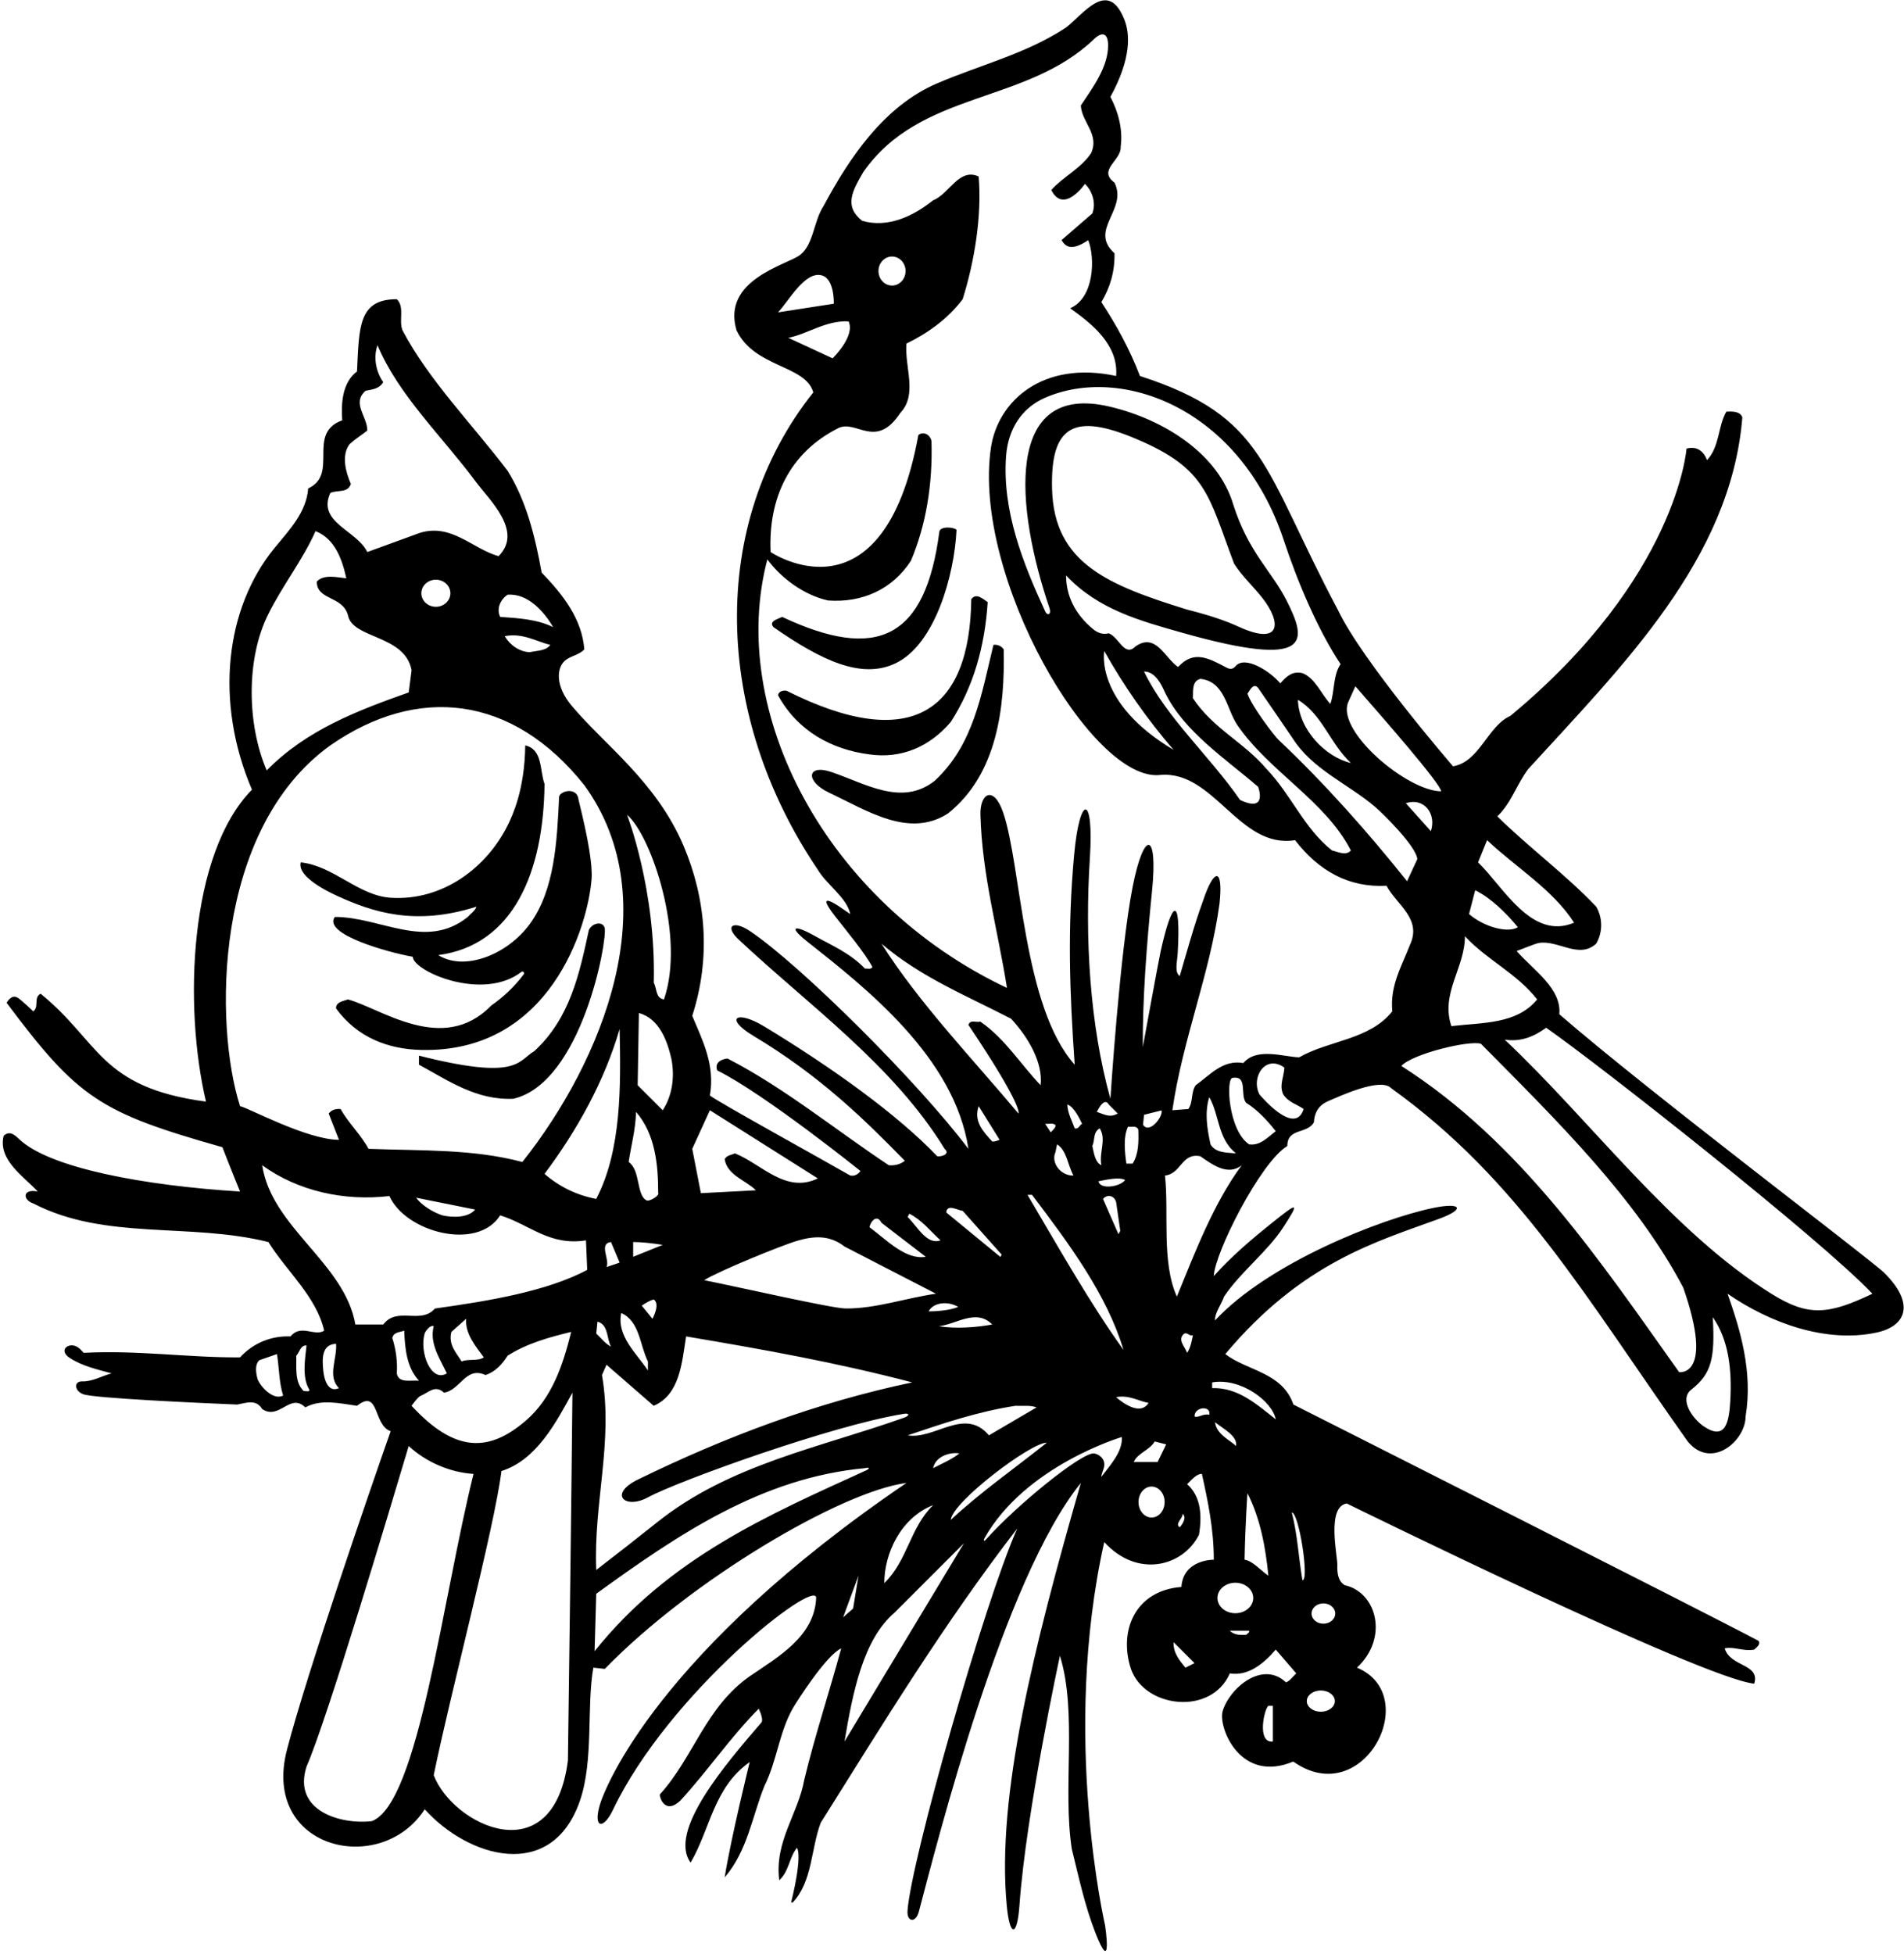 <?xml version="1.0" encoding="UTF-8"?>
<svg xmlns="http://www.w3.org/2000/svg" xmlns:xlink="http://www.w3.org/1999/xlink" width="464pt" height="476pt" viewBox="0 0 464 476" version="1.1">
<g id="surface1">
<path style=" stroke:none;fill-rule:nonzero;fill:rgb(0%,0%,0%);fill-opacity:1;" d="M 459.16 310.09 C 455.648 306.633 402 266.199 380 247.102 C 380.602 240.801 373.602 236.301 369.602 231.699 C 370.5 231.398 374.133 229.887 375.027 229.738 C 379.695 228.961 384.805 233.758 389 229.898 C 390.602 227.102 390.602 223.699 389 220.898 C 381.699 213.199 372.5 206.398 364.898 198.898 C 368.398 195.5 369.602 191.102 372.398 187.398 C 395.199 162.398 421.801 136.301 424.602 101.699 C 424.102 100.199 422.199 100.199 420.699 100.301 C 418.602 104 419.102 108.801 416 112.102 C 415.199 110 413.602 108.602 411 109.301 C 411 109.301 408.762 140.664 368.102 174.398 C 362.5 176.898 360.602 185.602 354.102 186.699 C 354.102 186.699 332.051 161.203 326.09 148.691 C 307.617 113.961 308.59 101.582 277.801 91.602 C 275.398 85.301 272.199 79.398 268.398 73.602 C 270.5 70.102 271.699 66.199 271.602 61.699 C 265.199 56 274.898 51.102 271.602 44.5 C 267.398 41.398 273.301 39.102 273.102 35.801 C 273.699 31.602 272.5 27.199 270.602 23.602 C 275.777 14.172 275.352 8.227 274.043 4.871 C 270.051 -5.379 264.008 3.488 259.801 6.699 C 250.102 13.102 238.898 15.801 228.398 20.301 C 215.5 25.801 207 38.398 200.699 50.199 C 198.27 53.844 198.32 59.508 194.98 62.109 C 191.91 64.504 175.781 68.098 179.5 80.5 C 183.902 89.648 196.316 88.887 198.199 95.602 C 172.699 127.602 173.758 174.117 199.301 211.898 C 201.5 215.602 206.398 218.699 207.199 222.699 L 205.422 221.477 C 205.422 221.477 197.812 215.922 203.512 223.234 C 206.379 226.914 210.688 232.047 212.602 235.602 C 212.199 236.301 211.398 235.898 210.801 236 C 207.184 232.207 202.715 230.359 198.484 227.988 C 193.496 225.191 192.027 225.688 196.727 229.402 C 211.141 240.797 232.617 257.602 236 279.898 C 223.738 263.633 195.297 235.32 182.82 226.883 C 178.73 224.117 176.434 225.555 180.012 228.91 C 197.305 245.113 217.688 259.496 230.199 279.898 C 231.699 281.199 229.301 281.898 228.398 281.699 C 218.621 271.453 202.613 259.996 186.23 250.074 C 179.426 245.953 176.473 248.102 183.562 252.348 C 200.117 262.262 210.961 273.074 220.5 282.801 C 219.398 283.699 218.102 284 216.602 283.898 C 203.5 275.199 191.102 265 177.301 257.898 C 176 258 174 258.801 174.801 260.801 C 186.301 266.5 209.699 285.301 209.699 285.301 C 209.102 286.102 208.301 286.602 207.199 286.398 C 201.5 283.102 174.301 268.102 173 266.898 C 174.301 259.398 171.199 253.5 168.699 247.5 C 173.289 233.262 172.055 218.914 166.562 206.027 C 159.891 190.363 147.23 181.43 139.254 171.867 C 135.293 167.125 135.633 162.746 137.664 160.973 C 139 159.801 141.262 159.539 142.398 158.199 C 141.801 150.801 137.301 145 132 139.5 C 130.398 130.699 128.301 122.102 123.699 114.699 C 115.199 103.5 104.398 92.5 98.102 80.5 C 97.102 78.102 98.699 74.801 96.699 72.898 C 87.312 72.898 87.531 79.68 87 90.5 C 83.398 93.199 83.102 98.301 83.398 102.398 C 74.602 105.602 82.699 115.5 75.102 119 C 74.664 124.801 70.574 129.043 66.949 133.453 C 54.945 148.055 52.203 170.848 61.398 192.398 C 46.059 208 44.719 245.203 50.199 268.398 C 24.23 264.914 24.383 253.867 9.898 242.102 C 8.102 243 9.602 245.301 8.102 246.398 C 8.102 246.398 5.645 244.031 4.559 243.242 C 3.668 242.594 2.727 242.543 1.602 244.301 C 19.051 267.617 24.355 271.055 54.199 279.5 C 55.801 283.703 58.5 290.301 58.5 290.301 C 35.219 288.867 12.082 284.59 4.695 277.555 C 3.531 276.445 2.363 275.418 0.898 276.699 C -0.602 282.602 5.898 286.699 9.199 290.301 C 5.383 289.535 5.551 292.367 8.102 293.199 C 25.699 302.301 46.102 297.801 65.398 302.602 C 69.898 309.801 77.102 315.898 79 324.199 C 76.699 325.699 73.301 322.5 70.801 325.602 C 66.301 325.398 61.801 327.102 58.5 330.699 C 46 330.801 33.5 328.898 20.398 329.602 C 19.5 328.602 18.602 327.602 17.102 327.801 C 15.441 328.133 15.137 329.633 16.969 330.824 C 20.039 332.828 23.695 333.637 27.199 334.602 C 24.863 335.207 22.523 336.637 20.055 336.555 C 17.945 336.484 18.078 338.887 20.324 339.695 C 22.98 340.648 48.102 341.801 57.801 342.199 C 60 341.801 62.398 340.801 63.898 343.301 C 68.102 346.102 70.699 339.199 74.398 342.898 C 78.199 340.801 82.699 341.898 87 342.5 C 92.5 338.199 90.898 347.199 95.199 348.699 C 90.254 362.75 74.84 407.484 69.941 426.262 C 63.574 450.664 92.852 457.34 103.5 440.801 C 114.051 452.535 134.414 458.699 141.32 438.746 C 144.738 428.867 142.914 415.609 144.602 406.301 L 147.398 406.602 C 168.309 385.016 205.078 363.328 220.898 361.301 C 160.719 402.203 147.387 435.289 146.086 440.031 C 144.598 445.461 147.066 445.777 149.344 441.008 C 163.016 412.34 198.898 384.359 198.898 389.301 C 198.5 398.699 189.602 403.699 182.699 408.398 C 171.898 416 169.102 428 160.801 437.199 C 160.699 437.898 162.051 442.203 165.801 438.699 C 172.5 431.398 177.801 423.5 184.898 416.301 C 184.898 416.301 186.102 418.699 185.602 419.602 C 176.801 429.801 162.719 446.203 168.301 453.801 C 173.102 445.602 173.898 435.5 182.699 429.301 C 182.699 429.301 178.102 447.898 176.602 457.398 C 182.199 450.898 183.301 442.5 186.301 435.102 C 189.367 428.969 189.895 421.859 193.344 415.98 C 194.172 414.574 201.301 403.301 205 401.602 C 202.102 412.301 198.602 422.801 196 433.602 C 194.5 442 188.699 448.602 189.898 458.102 C 192.301 455.898 192.301 452.602 194.199 450.199 C 194.199 450.199 195.719 451.535 192.801 463.5 L 193.199 463.5 C 198 458.398 197.602 450.5 200 444.102 C 215.199 419.898 230 395.602 247.898 372.398 C 239.801 390.602 222.008 453.363 221.16 465.543 C 220.973 468.27 223.16 468.605 223.922 465.746 C 228.504 448.5 244.492 384.742 263.398 361.301 C 251.848 401.496 242.824 437.621 245.34 464.207 C 246.094 472.152 247.898 471.855 248.438 464.23 C 250.043 441.559 258.301 403.398 258.301 403.398 C 262.602 417.301 258.898 435.602 261.199 450.5 C 262.887 457.332 264.359 464.234 266.879 470.73 C 271.227 481.926 269.316 469.152 269.316 469.152 C 269.316 469.152 258.551 422.793 269.102 375.699 C 277.137 384.559 288.297 381.707 292.199 373.898 C 292.898 369.5 292.801 364.699 289.301 361.602 C 290.398 360.5 291.699 359 292.898 359.102 C 294.398 365.898 295.801 372.602 295.801 380 C 295.801 380 288.383 379.867 287.902 386.637 C 276.641 387.523 272.562 397.289 275.602 406.602 C 278.953 416.199 295.227 418.047 299.699 407.699 C 304.102 408.398 307.801 405.5 310.898 401.898 L 315.898 407.699 C 315.102 408.398 314.398 409.5 313.398 409.898 C 307.555 404.332 299.383 411.535 297.898 417.102 C 297 421.199 302.383 434.535 315.164 429.18 C 332.238 441.285 346.875 413.066 330.699 406.301 C 338.578 398.914 335.383 387.867 327.711 386.211 C 326.137 385.281 325.828 383.363 325.906 381.273 C 325.98 379.184 323.199 367.102 328.199 366.301 C 328.199 366.301 415 409 427.5 410.199 C 429 405.301 421.699 406.199 420.301 401.602 C 422.5 401.102 424.898 402.398 427.5 401.898 C 428.102 401.301 429 400.801 428.602 399.801 C 418.602 394.398 315.199 342.199 315.199 342.199 C 312.5 334.301 303.898 334 298.602 329.898 C 317.465 307.41 335.762 302.441 350.738 296.934 C 357.18 294.562 356.164 292.879 349.266 294.301 C 336.547 296.926 309.168 307.68 296.102 321.699 C 296 319.898 297.602 317.898 298.301 315.898 C 302.305 309.895 308.875 304.965 312.738 299 C 316.844 292.664 316.23 292.945 310.223 297.75 C 305.184 301.773 300.105 306.066 295.801 310.898 C 296 305.301 307.117 283.203 313.719 279.203 C 313.719 274.703 318.602 276.398 320.199 273.398 C 320.383 270.445 321.867 269.02 323.852 268.191 C 326.238 267.203 336.398 262.398 339 265.102 C 370.23 287.52 386.402 316.082 411.301 351.199 C 417.051 358.203 425.398 351.066 425.398 345.102 C 427.199 334.199 424.102 324 421 315.199 C 431.414 322.375 444.965 327.254 457.234 324.676 C 464.648 323.117 466.727 317.531 459.16 310.09 Z M 62.801 336.102 C 62.398 334.699 62 332.5 63.199 331.398 L 67.5 329.898 C 68 333 68 336.898 69 340 C 66.801 341.199 63.801 338.301 62.801 336.102 Z M 74 338.898 C 71.699 336.699 72.301 333 72.199 330.301 C 73 329.5 73.199 327.699 74.699 327.801 C 74.398 330.801 73.5 335.602 75.398 338.602 C 75.5 339.199 74.398 338.898 74 338.898 Z M 288.898 406.301 C 287.398 404.5 285.898 402.699 286 400.102 L 291.102 405.199 Z M 310.199 424.301 C 306.223 424.758 308.09 416.273 309.102 415.602 L 310.199 415.602 Z M 322.508 390.645 C 324.102 390.645 325.395 391.75 325.395 393.117 C 325.395 394.484 324.102 395.594 322.508 395.594 C 320.914 395.594 319.621 394.484 319.621 393.117 C 319.621 391.75 320.914 390.645 322.508 390.645 Z M 321.883 411.859 C 323.77 411.859 325.301 413.02 325.301 414.453 C 325.301 415.883 323.77 417.043 321.883 417.043 C 319.996 417.043 318.465 415.883 318.465 414.453 C 318.465 413.02 319.996 411.859 321.883 411.859 Z M 317.398 385 C 316.5 379.801 316.199 373.801 314.801 368.5 C 316.551 368.453 319.133 385.203 317.398 385 Z M 362.398 204.699 C 369.5 211.398 378.398 216.699 383.602 224.801 C 373.199 229.199 366.301 215.953 360.199 210.102 Z M 359.5 216.898 C 363.398 218.801 367.199 222.602 369.898 225.898 C 367.602 227.398 361.801 225.953 358 222.699 Z M 357 228.102 C 362.5 234 369.602 237.102 374.602 243.5 C 369.602 249.602 361.199 249.102 353.699 250 C 351 242 357 235.801 357 228.102 Z M 328.5 171.199 L 330.301 167.199 C 336.398 174.199 351.102 190.898 351.199 192.801 C 342.867 192.68 325.797 178.254 328.5 171.199 Z M 278.801 163.602 C 281.5 163.602 283 166.699 283.898 168.699 C 288.5 178.199 298.602 184.801 306.602 191.699 C 306.602 191.699 309.062 198.148 302.199 194.898 C 294.898 184.301 284.102 174.699 278.801 163.602 Z M 286 182.699 C 266.652 171.18 269.102 158.602 269.102 158.602 C 273.801 167 279.602 175.301 286 182.699 Z M 290.699 170.102 C 290.801 168.301 290.398 166 292.5 165.398 C 298.5 166 298.898 172.699 301.5 176.602 C 309.301 188 323 195.102 329.199 207.199 C 328 208.602 326 207.5 324.602 207.199 C 317.801 201.801 314.699 193.699 308.699 187.398 C 303 180.699 295.699 177.602 290.699 170.102 Z M 311.539 180.215 C 310.5 179.234 305 172 304 169 C 304.5 168.398 305.398 166.199 306.602 167.602 C 306.602 167.602 314.578 179.188 315.016 179.879 C 319.855 187.504 328.469 190.918 335.156 196.621 C 336.82 198.039 345.102 206.102 345.398 209.301 L 342.898 214.699 C 333.453 202.871 323 191.039 311.539 180.215 Z M 316.301 170.5 C 322.199 174 324.102 181.102 329.199 185.898 C 323.051 184.453 316.5 177.801 316.301 170.5 Z M 342.602 195.699 C 347.051 194.203 350.102 198.301 348.699 202.5 Z M 312.883 131.703 C 316.035 141.262 321.02 153.281 326.699 161.801 C 324.801 164.602 325.301 168.398 324.199 171.5 C 321.898 169 320.5 165.199 317.398 164 C 314.898 163.398 313.398 164.898 312 166.5 C 309.602 163.602 303.551 159.703 301.199 162.199 C 300.465 163.141 299.711 163.078 298.934 162.668 C 294.398 160.273 290.914 158.367 287.102 162.5 C 283.898 160.398 281.699 154 276.699 157.5 C 274 160.199 272.699 155.199 270.199 154.301 C 268.715 154.66 267.488 154.184 266.418 153.305 C 261.871 149.578 259.801 144.984 259.801 140.199 C 267.664 148.531 277.887 151.266 288.066 154.148 C 320.328 163.281 318.363 155.93 313.594 146.426 C 309.941 139.145 304.301 134.703 300.551 122.953 C 296.941 110.727 283.922 102.262 270.449 99.074 C 244.406 92.91 247.551 124.035 255.762 148.164 C 256.27 149.656 255.285 150.211 254.676 148.895 C 249.297 137.219 244.223 124.484 245.172 111.191 C 245.641 104.605 248.961 99.445 254.523 96.977 C 273.113 88.734 302.219 99.367 312.883 131.703 Z M 256.387 119.211 C 255.941 103.48 261.891 100.539 277.07 107.012 C 294.117 114.277 294.43 120.609 300.734 137.301 C 302.559 140.25 305.445 142.887 307.672 145.727 C 312.359 151.723 312.238 157.441 301.883 152.703 C 298.91 151.34 295.242 150.023 289.234 148.5 C 270.043 142.543 256.895 137.258 256.387 119.211 Z M 200.207 67.074 C 203.418 67.867 203.199 74 203.199 74 L 189.602 76.102 C 192.27 73.273 196.113 66.066 200.207 67.074 Z M 192.102 82.301 C 196.801 81.398 201.301 78 206.801 78.301 C 208.48 81.941 202.898 87.301 202.898 87.301 Z M 214.801 229.898 C 224.398 238.102 235.602 242.602 246.398 248.199 C 250.5 252.602 254.219 258.867 253.602 264.398 C 248.699 259.301 244.898 253 238.898 248.898 C 237.898 249.199 236.5 248.301 236 249.699 C 249.551 269.867 248.199 271.301 248.199 271.301 C 236.699 257.602 224 244.398 214.801 229.898 Z M 261.602 286.398 C 258.551 286.535 256.016 283.301 257.219 280.703 L 257.602 278.801 C 260 280.301 260.199 283.898 261.602 286.398 Z M 260.102 269.102 C 261.801 269.602 263.301 273 263.699 273.801 C 263.102 274.102 262.801 275.199 261.898 274.898 C 261.199 273 260.199 271.199 260.102 269.102 Z M 256.051 275.867 L 254.699 273.801 C 255.5 273.898 256.602 273.5 257.199 274.102 C 257.398 274.699 256.352 275.566 256.051 275.867 Z M 273.801 328.898 C 265.602 317.5 257.898 303.801 250.398 291.102 L 251.5 291.102 C 260.5 303 269.699 315.301 273.801 328.898 Z M 279.898 341.801 C 277.562 345.574 272 340.398 272 340.398 C 275.102 339.801 277.301 341.301 279.898 341.801 Z M 278.551 274.035 L 278.801 271.602 L 283.051 270.535 C 283.551 271.867 280.168 276.438 278.551 274.035 Z M 276 283.5 L 274.5 283.5 C 274.102 280.699 273.699 277 274.898 274.5 C 275.801 274.699 276.898 274.102 277.398 275.199 C 277.5 278.199 277.5 281.199 276 283.5 Z M 274.199 287.5 C 272.883 289.203 268.051 289.867 267.699 287.801 C 269.699 287.398 272.801 286.699 274.199 287.5 Z M 273.008 299.875 L 272.566 300.695 L 268.801 292.102 C 269.699 291 271.5 291.102 272 292.898 Z M 267.301 270.898 C 267.301 270.898 269.051 267.035 270.199 269.102 L 272.398 271.301 C 270.602 272.301 269.551 271.703 267.301 270.898 Z M 268 274.898 C 269.699 277.699 267.801 280.602 268.398 283.898 C 266.801 283.102 266.602 280.898 266.199 279.199 C 266.898 277.699 266.301 275.898 268 274.898 Z M 247.5 342.5 C 249.199 342.602 251.102 342.301 252.602 342.898 L 241 349.699 C 235.102 342.699 227.801 350.801 221.199 349.699 C 229.801 346.801 238.301 343.898 247.5 342.5 Z M 228.801 323.102 C 233 322.699 237.898 318.699 241.801 322.699 C 238 323.398 232.801 323.801 228.801 323.102 Z M 233.801 354.102 C 231.898 355.602 229.5 356.602 227.398 357.699 C 227.926 354.953 231.301 353.703 233.801 354.102 Z M 255.102 351.5 C 247.199 357.801 239 363.5 231.699 370.301 C 232.051 365.953 251.301 351.367 255.102 351.5 Z M 243.602 277.699 C 243 277.898 242.5 278.199 241.801 278.102 C 239.602 275.699 237.219 273.203 238.5 269.5 Z M 234.602 295 L 244.094 305.66 L 243.812 306.25 L 230.602 295.398 C 230.801 293.199 233.398 294.898 234.602 295 Z M 233.5 318.398 C 231.301 319.398 227.301 319.5 226.301 319.5 C 227.383 317.367 230.883 316.867 233.5 318.398 Z M 221.602 295.699 C 224.699 297.301 226.5 299.699 229.199 302.199 C 225.883 303.367 223.699 299 221.199 296.5 Z M 214.801 297.898 L 225.602 306.199 C 220.719 307.035 216.102 302.102 211.898 299 C 212.102 297.602 213.719 295.703 214.801 297.898 Z M 205.801 303.699 L 228.102 315.199 C 220.75 316.23 213.398 318.863 206.051 318.793 C 202.699 318.762 179.699 313.5 171.602 311.898 C 175.102 309.699 190.301 303.477 194.25 302.312 C 198.199 301.148 202.102 300.801 205.801 303.699 Z M 173 270.5 L 199.301 287.102 C 191.5 290.898 185.602 283.602 179.102 281 C 178.301 281.398 177.199 281.398 176.602 282.398 C 177.199 286.398 181.898 287.602 184.199 290 L 170.801 290.699 L 168.699 279.898 Z M 161.5 270.5 L 155.398 264.398 L 155.699 246.801 C 160.699 248.199 162.602 253.602 163.602 257.898 C 164.5 262.398 163.801 267 161.5 270.5 Z M 157.898 331.699 L 157.898 333.898 C 155.199 329.801 150.199 325.5 151.398 319.898 C 155.898 321.898 155.898 327.699 157.898 331.699 Z M 153.199 283.102 C 153.801 279.102 154.898 275.199 155 270.898 C 159.699 276.301 160.398 283.801 160.398 290.699 C 160.801 291.199 158.289 292.863 157.516 292.434 C 155.043 291.062 156.094 285.078 153.199 283.102 Z M 156.398 318.102 C 157.301 317.5 158.199 316.898 159.301 316.602 C 161 317.699 159 321.301 159 321.301 Z M 154.301 306.199 L 154.301 302.602 C 156.301 302.602 159.102 302.898 161.5 303.301 Z M 161.801 243.5 C 159.746 243.172 160.121 240.957 159.324 239.398 C 159.883 216.703 152.801 198.5 152.801 198.5 C 158.719 203.535 167.102 228.199 161.801 243.5 Z M 134.801 152.801 C 131 150.898 126.398 150.602 121.898 150.301 C 120.898 148.301 122 146 123.699 144.898 C 128.602 144.5 132.602 149 134.801 152.801 Z M 134.102 157.102 C 133.102 158.602 130.801 158.5 129.102 158.898 C 126.602 158.801 124.301 157.199 123 155 C 127.398 154.102 130.898 156.398 134.102 157.102 Z M 80.5 120.102 C 82.199 119.301 84.801 120.199 85.5 117.898 C 84.301 115.102 83.102 111 85.199 108.199 C 86.883 106.703 88.125 106.016 89.5 104.898 C 89.602 101.602 85.602 98.199 89.102 95.199 C 90.602 94.898 92.398 94.801 93.398 93.102 C 91.5 90.398 91 86.898 92 84.102 C 97.078 96.254 107.699 106.258 115.848 117.23 C 119.285 121.863 127.578 129.422 121.5 135.5 C 115.102 133.699 110.102 127.5 102.398 129.801 L 89.5 134.5 C 87 129.199 77.199 127.301 80.5 120.102 Z M 109.754 144.535 C 109.754 146.355 108.168 147.836 106.219 147.836 C 104.266 147.836 102.68 146.355 102.68 144.535 C 102.68 142.711 104.266 141.234 106.219 141.234 C 108.168 141.234 109.754 142.711 109.754 144.535 Z M 65.398 149.602 C 68.801 142.699 73.801 136.398 76.898 129.398 C 81.699 131.301 83.398 136.398 84.398 140.898 C 82.301 140.699 78.898 139.801 77.199 141.699 C 77.199 146.301 83.5 145.102 84.801 149.898 C 85.883 155.703 98.699 154.602 100.301 163.301 L 99.602 168.699 C 87.199 173.102 74.699 177.801 65 187.699 C 60.199 176.602 59.898 160.5 65.398 149.602 Z M 80.5 181.602 C 101.723 166.844 124.855 169.258 142.398 191.301 C 162.852 219.484 146.781 258.559 127.301 283.102 C 115.199 279.898 103 280.398 89.801 279.898 C 88 276.5 84.898 273.602 83 270.199 C 81.801 270.102 80.801 270.398 80.102 271.301 L 82.602 277.699 C 74.801 277.699 60.301 269.801 58.5 269.5 C 52.195 249.91 51.898 202.156 80.5 181.602 Z M 115.801 294.699 C 114.102 296.699 110.398 296.699 107.801 296.102 C 105.398 295.301 102.699 293.602 101.398 291.801 Z M 78.777 333.879 C 78.488 330.941 78.402 327.551 81.898 327.398 C 82.199 331 79.699 335.301 82.602 338.199 C 80.113 339.332 79.031 336.504 78.777 333.879 Z M 90.602 443.699 C 83.176 444.574 71.223 441.293 74.699 430.398 C 79.801 418.801 95.398 366.301 99.602 352.301 C 103.676 356.078 109.398 358.699 115.398 359.102 C 107.867 389.234 102 439.465 90.602 443.699 Z M 108.898 334.602 C 105.086 336.934 102.141 329.496 103.492 324.852 C 103.602 324.48 104.801 322.699 105.699 323.102 C 104.602 327.301 107.199 331 108.898 334.602 Z M 108.199 339.301 C 112.199 338.699 113.5 332.801 118.301 335 C 120.602 334.301 122.398 332.398 123.699 330.301 C 128.398 327.301 133.801 325.801 139.199 324.5 C 137.219 332.422 134.594 340.582 128.109 346.145 C 119.324 353.684 111.062 354.18 100.301 342.5 C 100.301 342.5 101.82 340.336 102.516 340.066 C 104.367 339.348 106.02 337.266 108.199 339.301 Z M 117.898 330.699 C 116.5 331.699 114.102 331 112.5 331.699 C 111.199 329.602 109.199 327.602 110 324.5 L 113.602 321.301 C 113.301 324.801 115.801 327.898 117.898 330.699 Z M 96.699 334.602 C 96.898 331.898 96.5 328.699 95.602 326 C 95.898 324.5 97.5 324.602 98.5 324.199 C 98.699 328.699 99.102 333.102 102.102 336.398 C 100.102 336.199 97.102 337.102 96.699 334.602 Z M 138.398 428.898 C 134.871 456.688 110.328 444.68 105.699 432.5 C 109.551 413.453 120.551 371.953 122.199 358.398 C 130.801 355.699 135.602 346.398 139.5 339.301 C 139.199 370.102 138.801 398.602 138.398 428.898 Z M 106 318.801 C 102.5 322.801 96.801 318.199 93.398 322.699 L 86.602 322.699 C 84 307.699 66.199 299.102 63.898 283.898 C 72.602 290.199 83.898 292.699 94.898 291.398 C 98.805 300.184 116.34 304.902 121.898 296.102 C 129.199 298.398 133.898 303.602 142.801 302.199 L 143.102 309.398 C 133.219 314.617 119.227 316.953 106 318.801 Z M 132.699 286 C 140.699 275.301 147.301 263.398 151 250.699 C 151.301 264.5 151.5 280.199 145.301 292.102 C 140.602 291.199 136.398 289.199 132.699 286 Z M 147.801 308.699 C 148.699 306.898 145.801 303 148.898 302.602 L 151 307.602 C 150 308 148.898 308.301 147.801 308.699 Z M 148.898 328.102 C 147.301 327.199 146.699 326.199 145.301 324.898 L 145.602 322 C 148.301 322.699 147.801 326.102 148.898 328.102 Z M 211.086 358.234 C 187.391 369.039 163.055 379.535 144.898 402.301 L 145.301 388.301 C 165.301 373.801 185.699 360 210.801 357.699 C 211.898 357.398 212.059 357.789 211.086 358.234 Z M 220.438 345.355 C 199.77 352.738 177.746 356.746 160 371 C 155.102 374.898 150 378.898 145.301 382.5 C 144.602 366.199 149.5 351.301 146.699 335 L 147.801 332.5 L 159.301 342.5 C 165.699 339.801 166.199 331.898 167.199 325.602 C 186.199 328.801 204 332 222.301 336.801 C 198.805 341.73 176.68 350.121 155.488 360.453 C 148.164 364.023 152.305 367.871 157.922 364.801 C 164.977 360.941 202.727 347.266 220.281 344.457 C 221.691 344.23 221.66 344.914 220.438 345.355 Z M 227.398 366.699 C 221.699 372.301 221.199 380.199 215.5 385.699 C 215.5 378.5 219.5 369.801 227.398 366.699 Z M 209.219 383.867 L 207.898 391.898 L 205.469 394.035 Z M 205.801 424.301 C 207.801 412.453 210.301 399.453 218 392.898 L 234.898 376 Z M 268.398 359.801 C 268.398 358.941 269.004 358.008 269.098 357.113 C 269.305 355.219 267.629 354.266 266.66 354.113 C 263.785 353.66 247.715 366.711 240.27 375.09 C 239.773 375.648 239.586 375.348 239.953 374.695 C 249.98 357.016 273.398 350.102 273.398 350.102 C 273.602 353.699 270.602 356.898 268.398 359.801 Z M 280.633 369.723 C 278.875 369.723 277.449 368.035 277.449 365.953 C 277.449 363.867 278.875 362.18 280.633 362.18 C 282.391 362.18 283.816 363.867 283.816 365.953 C 283.816 368.035 282.391 369.723 280.633 369.723 Z M 282.102 356.199 L 276.301 356.199 C 277.102 354.102 280.199 353.301 281.398 351.199 L 284.199 351.898 Z M 287.5 372.102 C 286.199 371.199 288.301 370 288.199 368.801 C 289.52 369.953 287.5 372.102 287.5 372.102 Z M 289.301 329.602 C 288.801 328.102 286.801 326.398 288.602 324.898 C 289.5 324.602 289.801 325.602 290.699 325.301 C 290.5 326.301 290.199 328.301 289.301 329.602 Z M 294.699 344.699 C 293.199 344.301 292.102 345.5 291.102 345.102 C 291.051 342.703 295.219 342.367 294.699 344.699 Z M 303.699 398.301 C 302.102 398.398 300.699 398.301 299.699 397.301 L 304.398 397.301 C 304.602 397.801 303.898 398 303.699 398.301 Z M 301.051 393.039 C 298.641 393.039 296.688 391.379 296.688 389.328 C 296.688 387.277 298.641 385.613 301.051 385.613 C 303.457 385.613 305.41 387.277 305.41 389.328 C 305.41 391.379 303.457 393.039 301.051 393.039 Z M 296.102 346.5 C 297.898 348 301.719 349.867 301.199 352.301 C 300 351 296.398 349.5 296.102 346.5 Z M 303.301 380 C 303.469 371.203 304 363.801 304 363.801 C 307.102 369.898 308.398 376.801 309.102 383.898 C 307.199 382.602 305.301 380.301 303.301 380 Z M 310.898 345.801 C 306.199 342.102 301.699 338 295.398 338.199 L 295.398 336.801 C 302.301 335.602 310.051 341.367 310.898 345.801 Z M 286.801 315.898 C 283 307.5 284.898 295.301 283.898 286.398 C 287.898 286 287.898 280.801 292.5 281.699 C 295.398 283.699 299.199 286.602 302.602 283.898 C 295.801 293.102 291.301 304.898 286.801 315.898 Z M 294.699 267.301 C 297.199 271.699 296.699 277.398 301.199 281 C 298.898 280.801 296.199 280.898 295 278.801 C 294.199 275.102 293.5 271.102 294.699 267.301 Z M 304.398 278.801 C 299.301 275.398 298.699 262.602 300.398 262.602 C 304.199 262 302.102 266.898 303.699 268.699 C 306.602 270.5 309.102 273.301 310.898 275.602 C 308.898 277.102 307.102 279.199 304.398 278.801 Z M 306.898 266.602 C 304.801 262.398 308.398 256.801 313 260.102 C 312.898 262.301 311.699 264.398 312.699 266.602 C 314 268.602 316 269 317.699 270.199 C 315.516 277.066 306.898 266.602 306.898 266.602 Z M 316.602 257.602 C 312.801 257.5 306.301 255.102 303 259 C 298 258.102 294.898 261.898 291.398 264.398 C 290.199 266 290.801 268.5 289.602 270.199 L 285.699 270.5 C 288.199 253.199 294.898 237.199 297.199 220.102 C 298.121 211.352 295.883 211.367 293.199 219.398 C 291 225.398 289.301 231.699 287.5 237.801 C 286.164 236.891 286.887 234.324 287.004 232.211 C 287.801 218.227 285.723 218.867 282.863 231.699 C 282.355 233.98 278.5 255.102 278.5 255.102 C 278.414 243.465 279.441 230.047 280.754 217.02 C 282.219 202.445 278.773 202.117 276.027 216.031 C 272.906 231.84 270.602 267.699 270.602 267.699 C 265.551 249.562 264.348 228.453 265.602 209.027 C 266.617 193.305 263.105 193.484 261.754 208.34 C 260.129 226.258 260.637 241.316 261.898 259.398 C 249.219 245.203 248.949 211.031 244.465 197.949 C 242.184 191.297 238.781 193.191 238.93 198.539 C 239.34 213.277 243.18 226.648 245.398 240.699 C 201.051 219.703 177.254 173.277 187 136.301 C 190.5 141 196 145 201.801 146.301 C 210.102 146.898 217.5 143.602 222 136.602 C 225.699 127.801 227.301 118 227 107.5 C 226.719 105.867 225 105 223.801 106 C 215.207 153.051 187.801 134.5 187.801 134.5 C 187.188 121.402 192.414 110.281 204.273 104.316 C 208.664 102.109 213.441 109.68 219.398 100.602 C 223.699 96.102 220.398 89.398 220.898 83.699 C 225.898 81.301 230.898 77.801 234.602 72.898 C 237.5 63.602 239.301 52.602 238.5 43 C 233.699 40.801 231.301 47.301 227.398 48.801 C 222.5 52.699 216.398 55.602 210.102 53.801 C 205.602 50.199 207.719 46.535 210.398 41.898 C 224.402 21.906 249.977 25.516 266.664 9.48 C 268.422 7.789 270.035 7.828 270.039 11.066 C 270.039 16.316 266.375 21.238 263.398 25.699 C 263.602 29.801 268 32.699 265.898 37.301 C 263.5 41 259 43.102 256.199 46.301 C 259.199 52.301 264.398 44.801 264.398 44.801 C 266.102 46.398 267.199 49.398 266.199 52 L 258.699 58.5 C 259.699 60.199 261.219 61.203 265.199 58.5 C 266.898 62.801 266.719 72.535 260.801 75.102 C 266.102 78.898 272.602 84 272 91.602 C 254.086 87.746 243.164 97.738 241.488 109.074 C 236.848 140.445 266.262 190.855 282.801 188.801 C 295.898 187.699 302 206.898 315.602 204.699 C 321.398 212.199 328.699 216.301 337.898 215.801 C 340.301 220.398 346.602 223.801 343.602 230.199 C 341.602 235.398 338.699 240.102 339.301 246.398 C 333.699 253.398 324 253.398 316.602 257.602 Z M 214.086 66.035 C 214.086 64.082 215.562 62.5 217.383 62.5 C 219.207 62.5 220.684 64.082 220.684 66.035 C 220.684 67.988 219.207 69.57 217.383 69.57 C 215.562 69.57 214.086 67.988 214.086 66.035 Z M 409.199 334.301 C 390.199 307.602 370.699 278.301 341.5 259.699 C 344.301 256.699 358.102 253.398 360.898 254.301 C 379.602 273.199 398.699 291.898 410.199 313.699 C 417.855 335.625 409.199 334.301 409.199 334.301 Z M 421.672 341.117 C 421.391 346.391 420.555 351.191 415.109 347.449 C 412.559 345.695 409.098 340.965 412.172 338.559 C 417.129 334.68 417.965 330.836 417.398 320.898 C 421.348 326.566 422.055 333.852 421.672 341.117 Z M 431.945 315.367 C 407.492 300.273 387.617 272.953 366.699 253.301 C 370.699 253.898 373.898 252.5 376.801 250.398 C 389.602 259.301 443.602 301.801 456.301 315.199 C 445.66 320.273 440.77 320.812 431.945 315.367 "/>
<path style=" stroke:none;fill-rule:nonzero;fill:rgb(0%,0%,0%);fill-opacity:1;" d="M 218.145 161.652 C 227.918 157.082 232.59 140 233.102 129.102 C 232.5 128.398 229.102 128.125 228.914 129.562 C 225.516 155.605 213.801 161.203 190.602 150.301 C 189.699 150.801 187.199 151.301 188.5 152.801 C 200.27 161.004 209.934 165.492 218.145 161.652 "/>
<path style=" stroke:none;fill-rule:nonzero;fill:rgb(0%,0%,0%);fill-opacity:1;" d="M 231.699 175.898 C 237.301 167.199 240 157.398 240.699 146.699 C 239.602 146 237.898 144.301 236.699 146 C 236.344 173.234 222.195 183.621 191.699 168.301 C 190.801 168.102 189.699 168.5 189.602 169.398 C 194.398 178.102 202.602 182.602 211.898 183.801 C 219.602 184.898 226.5 182 231.699 175.898 "/>
<path style=" stroke:none;fill-rule:nonzero;fill:rgb(0%,0%,0%);fill-opacity:1;" d="M 242.102 157.102 C 239.199 169 237.301 181.5 227.699 190.301 C 219.688 196.504 210.934 190.906 202.59 188.086 C 196.645 186.074 196.176 190.348 202.016 193.109 C 211.395 197.539 221.535 204.277 231 198.199 C 243.102 188.602 244.898 172.199 244.602 158.199 C 244 157.398 243.199 157 242.102 157.102 "/>
<path style=" stroke:none;fill-rule:nonzero;fill:rgb(0%,0%,0%);fill-opacity:1;" d="M 116.102 220.898 C 115.801 221.898 114.699 222.602 114 223.398 C 103.801 231.602 92.801 223.398 81.602 223.398 C 78.531 227.617 94.801 232.105 100.602 233.102 C 100.602 236.562 117.59 244.121 127.098 236.766 C 127.406 236.523 127.914 236.992 127.664 237.328 C 125.414 240.355 122.762 242.84 119.699 245 C 107.922 257.117 92.746 245.602 84.801 243.5 C 83.699 243.898 81.801 244.102 81.898 245.699 C 87.09 252.828 94.625 255.598 102.551 255.801 C 134.137 256.605 143.27 225.555 144.16 214.223 C 144.43 210.773 143.383 204.535 141 194.898 C 140.703 191.516 136.316 192.734 136.25 194.188 C 135.746 205.055 135.168 216.812 129.133 225.094 C 123.66 232.598 113.207 236.723 106.801 232.699 C 125.117 230.289 132.492 212.434 132.699 191 C 131.5 187.699 132.301 182.602 128 181.602 C 127.883 192.535 124.773 198.875 123.895 200.707 C 118.852 211.211 107.992 219.551 95.227 218.727 C 87.312 218.215 81.355 210.977 73.301 210.102 C 72.523 212.641 76.594 215.746 82.395 218.375 C 90.727 222.148 101.051 225.703 116.102 220.898 "/>
<path style=" stroke:none;fill-rule:nonzero;fill:rgb(0%,0%,0%);fill-opacity:1;" d="M 143.5 226.602 C 141.199 237.301 138.898 248.102 130.199 256.102 C 126.102 258.5 126.426 263.328 102.102 257.199 L 102.102 259.398 C 109.301 263.301 116.102 268.102 125.102 267.699 C 141.812 263.812 148.105 228.879 147.348 226.062 C 146.879 224.332 144.281 224.859 143.5 226.602 "/>
</g>
</svg>
